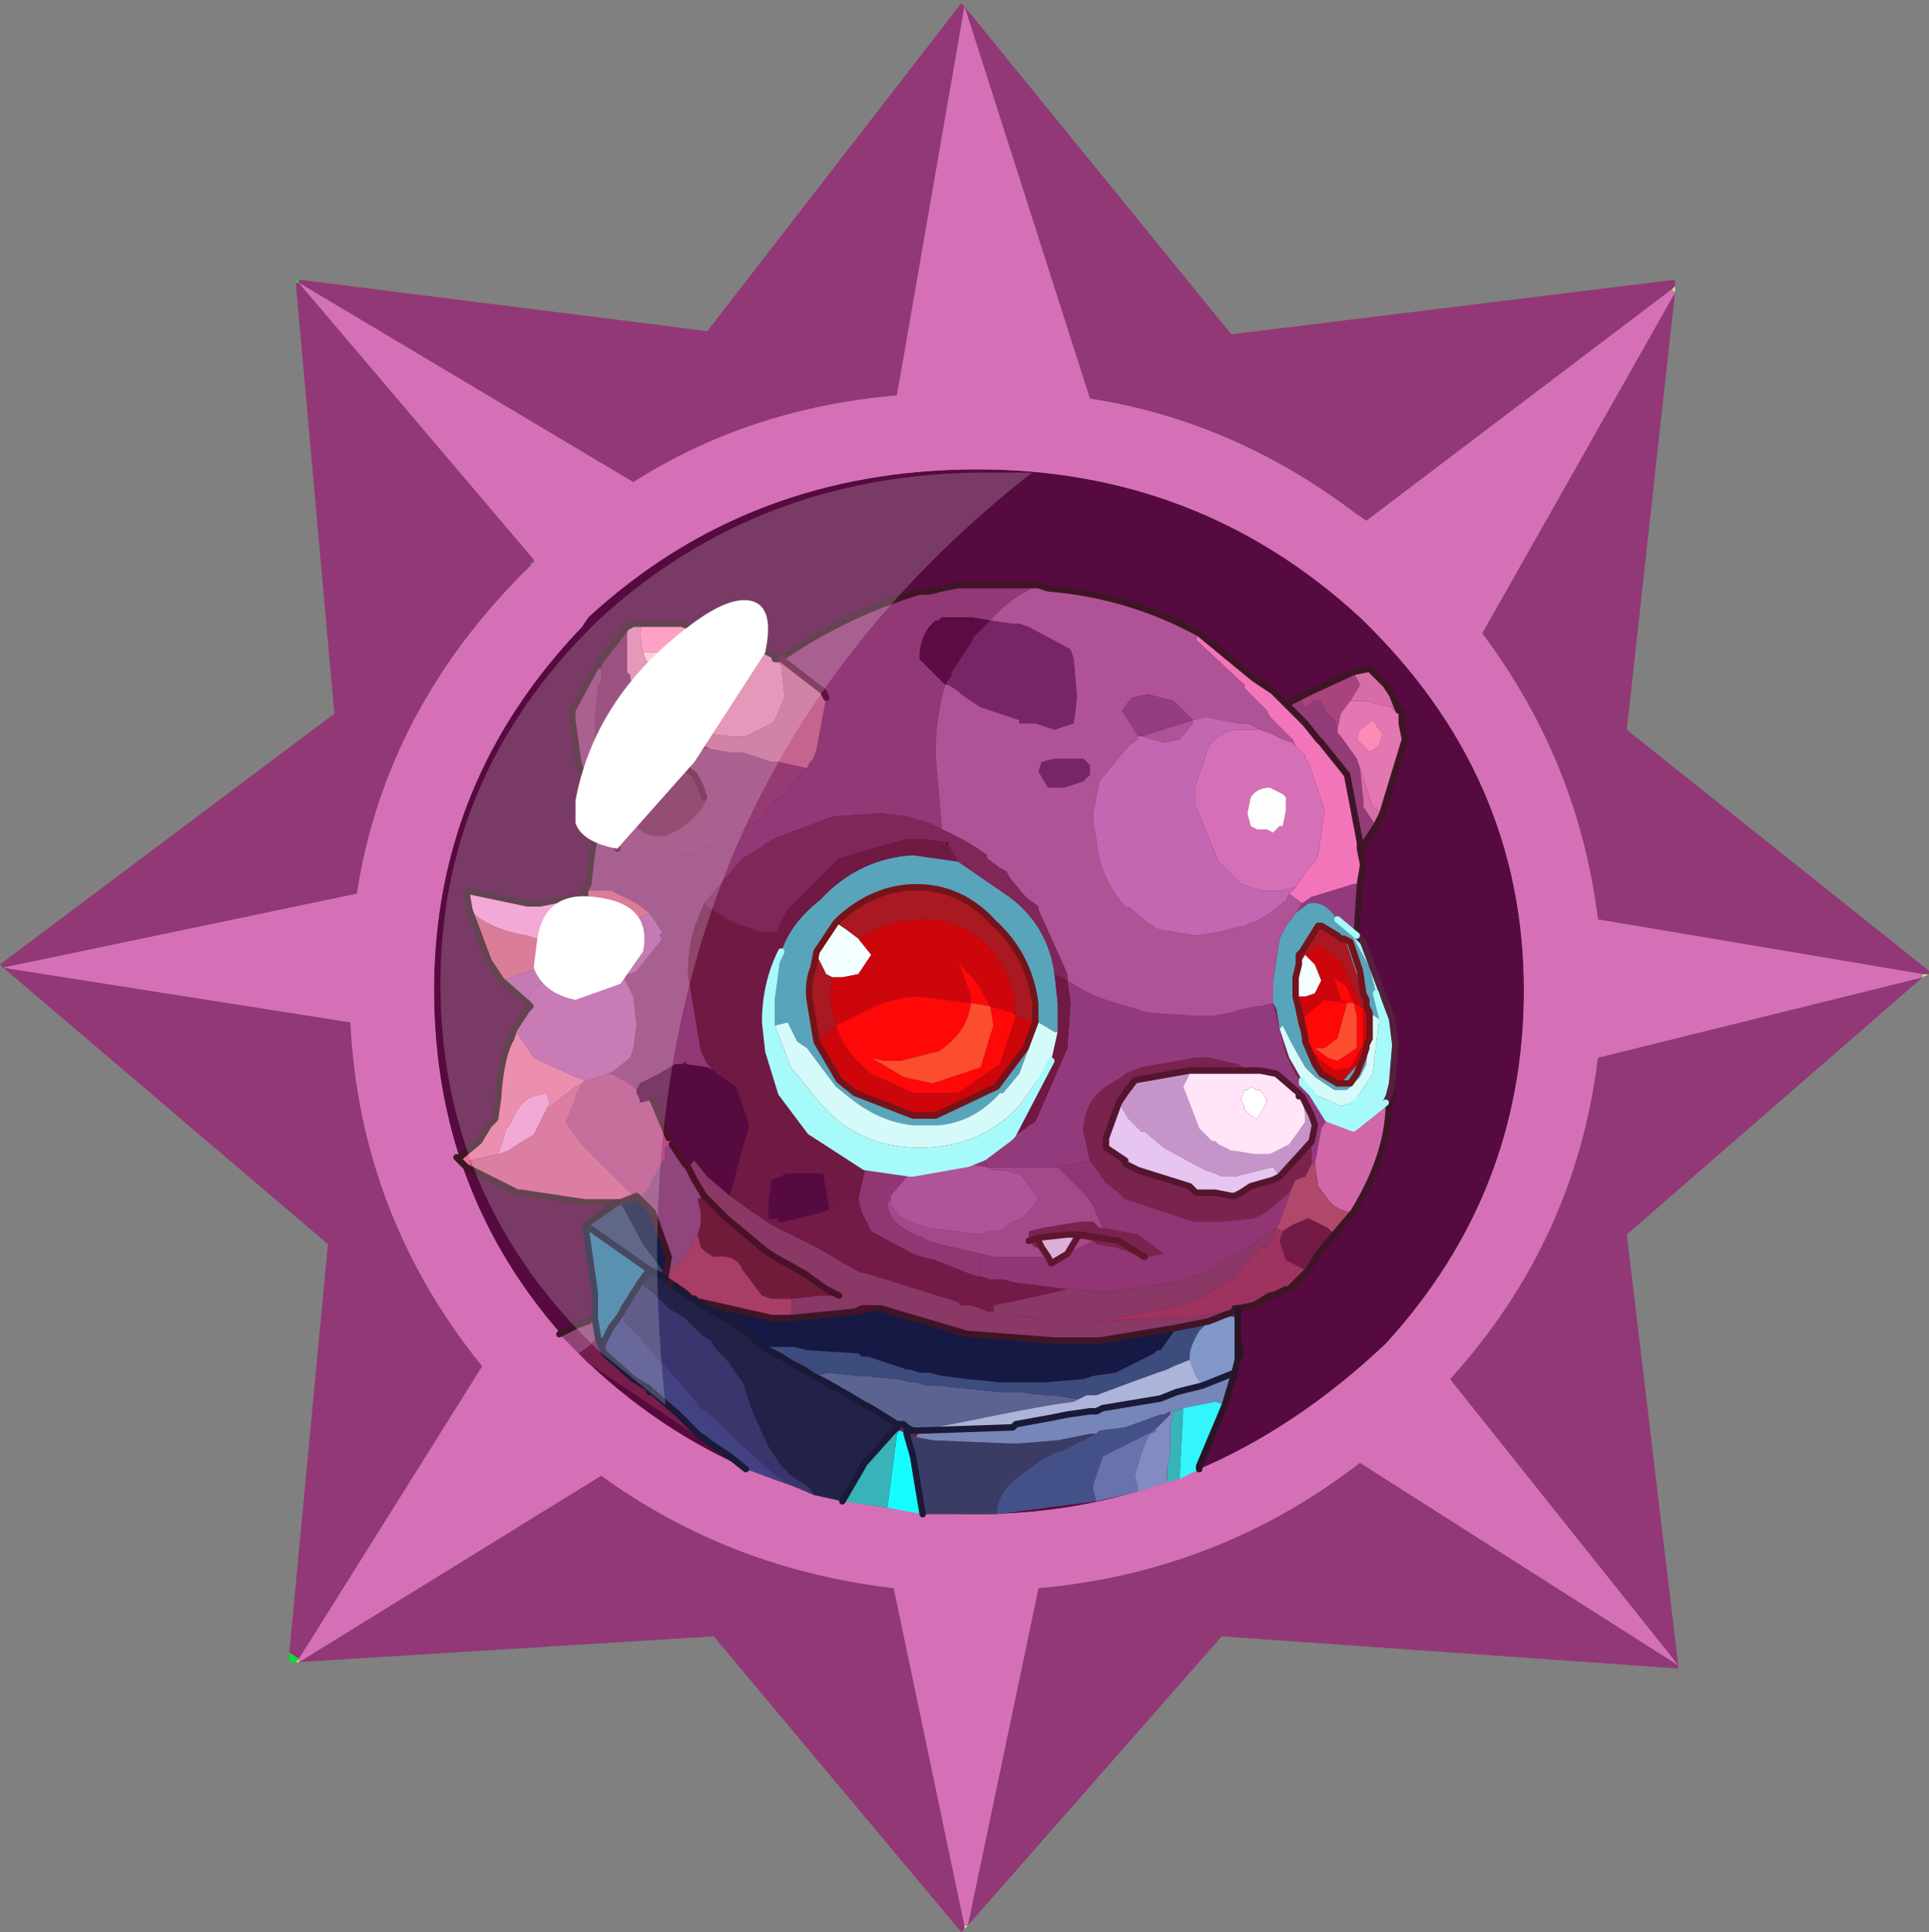 <?xml version="1.0" encoding="UTF-8" standalone="no"?>
<svg xmlns:ffdec="https://www.free-decompiler.com/flash" xmlns:xlink="http://www.w3.org/1999/xlink" ffdec:objectType="frame" height="30.05px" width="30.0px" xmlns="http://www.w3.org/2000/svg">
  <rect width="100%" height="100%" fill="#808080" stroke="none"/>
  <g transform="matrix(1.0, 0.0, 0.0, 1.0, 0.0, 0.0)">
    <use ffdec:characterId="1" height="30.0" transform="matrix(1.0, 0.0, 0.0, 1.0, 0.0, 0.0)" width="30.0" xlink:href="#shape0"/>
    <use ffdec:characterId="3" height="30.0" transform="matrix(1.0, 0.0, 0.0, 1.0, 0.0, 0.05)" width="30.0" xlink:href="#sprite0"/>
  </g>
  <defs>
    <g id="shape0" transform="matrix(1.0, 0.0, 0.0, 1.0, 0.0, 0.0)">
      <path d="M0.0 0.0 L30.0 0.0 30.0 30.0 0.0 30.0 0.0 0.0" fill="#33cc66" fill-opacity="0.0" fill-rule="evenodd" stroke="none"/>
    </g>
    <g id="sprite0" transform="matrix(1.0, 0.0, 0.0, 1.0, 0.0, 0.0)">
      <use ffdec:characterId="2" height="30.0" transform="matrix(1.0, 0.0, 0.0, 1.0, 0.0, 0.0)" width="30.0" xlink:href="#shape1"/>
    </g>
    <g id="shape1" transform="matrix(1.0, 0.0, 0.0, 1.0, 0.0, 0.0)">
      <path d="M26.05 4.5 L26.0 4.45 26.05 4.4 26.05 4.5 M4.65 25.75 L4.65 25.8 4.6 25.8 4.65 25.75 M15.0 29.9 L15.05 29.9 15.0 29.95 15.0 29.9 M29.9 15.15 L29.9 15.1 30.0 15.1 29.9 15.15" fill="#c5fa74" fill-rule="evenodd" stroke="none"/>
      <path d="M4.6 25.8 L4.5 25.8 4.5 25.65 4.65 25.75 4.6 25.8 M4.6 4.35 L4.6 4.3 4.65 4.3 4.65 4.35 4.6 4.35" fill="#0bdd30" fill-rule="evenodd" stroke="none"/>
      <path d="M26.0 4.45 L21.25 8.05 21.1 7.95 Q19.2 6.5 16.95 6.15 L15.0 0.05 13.95 6.1 Q11.65 6.3 9.85 7.45 L4.65 4.35 8.3 8.65 8.3 8.7 8.25 8.7 8.25 8.75 Q6.0 10.95 5.55 13.85 L0.05 15.0 5.45 15.85 Q5.6 18.85 7.5 21.2 L4.65 25.75 4.5 25.65 5.1 19.3 0.05 15.0 0.0 14.95 5.2 11.05 4.6 4.35 4.65 4.35 4.65 4.3 11.0 5.1 14.95 0.0 15.0 0.05 19.15 5.15 26.05 4.3 26.05 4.4 26.0 4.45 M4.65 25.8 L9.35 22.9 Q11.35 24.35 13.9 24.65 L15.0 29.9 15.0 29.95 14.95 30.0 11.1 25.4 4.65 25.8 M15.05 29.9 L16.15 24.65 Q18.95 24.4 21.15 22.7 L26.1 25.85 22.55 21.4 Q24.5 19.25 24.85 16.4 L29.9 15.15 25.3 19.15 26.1 25.85 26.1 25.9 19.0 25.4 15.05 29.9 M29.9 15.1 L24.85 14.25 Q24.55 11.8 23.05 9.8 L26.05 4.5 25.3 11.3 30.0 15.05 30.0 15.1 29.9 15.1" fill="#923876" fill-rule="evenodd" stroke="none"/>
      <path d="M23.7 15.35 Q23.7 18.5 21.55 20.85 18.75 23.5 15.2 23.5 11.65 23.5 9.15 21.15 L9.0 21.0 Q6.75 18.65 6.75 15.35 6.75 12.1 9.05 9.7 L9.15 9.55 Q11.65 7.25 15.2 7.25 18.65 7.25 21.15 9.55 23.7 12.0 23.7 15.35" fill="#570a40" fill-rule="evenodd" stroke="none"/>
      <path d="M26.0 4.45 L26.05 4.5 23.05 9.8 Q24.55 11.8 24.85 14.25 L29.9 15.1 29.9 15.15 24.85 16.4 Q24.5 19.25 22.55 21.4 L26.1 25.85 21.15 22.7 Q18.95 24.4 16.15 24.65 L15.05 29.9 15.0 29.9 13.9 24.65 Q11.35 24.35 9.35 22.9 L4.65 25.8 4.65 25.75 7.5 21.2 Q5.6 18.85 5.45 15.85 L0.05 15.0 5.55 13.85 Q6.0 10.95 8.25 8.75 L8.3 8.7 8.3 8.65 4.65 4.35 9.85 7.45 Q11.65 6.3 13.95 6.1 L15.0 0.05 16.95 6.15 Q19.2 6.5 21.1 7.95 L21.25 8.05 26.0 4.45 M23.7 15.35 Q23.7 12.0 21.15 9.55 18.65 7.25 15.2 7.25 11.65 7.25 9.15 9.55 L9.05 9.7 Q6.75 12.1 6.75 15.35 6.75 18.65 9.0 21.0 L9.15 21.15 Q11.65 23.5 15.2 23.5 18.75 23.5 21.55 20.85 23.7 18.5 23.7 15.35" fill="#d570b6" fill-rule="evenodd" stroke="none"/>
      <path d="M19.55 16.9 L19.6 16.9 19.7 17.05 19.7 17.1 19.55 17.35 19.45 17.3 19.35 17.2 19.35 17.15 19.3 17.05 19.35 16.9 19.4 16.9 19.45 16.85 19.55 16.9" fill="#ffffff" fill-rule="evenodd" stroke="none"/>
      <path d="M21.05 10.4 L21.3 10.35 21.5 10.55 21.55 10.6 21.65 10.75 21.75 11.0 21.65 11.0 21.65 10.95 21.4 10.9 21.25 10.85 21.0 10.85 21.15 10.6 21.05 10.4 M21.5 12.6 L21.4 12.8 21.2 12.5 21.2 12.4 21.15 11.9 21.25 12.2 21.35 12.5 21.5 12.6" fill="#d66da8" fill-rule="evenodd" stroke="none"/>
      <path d="M21.05 10.4 L21.15 10.6 21.0 10.85 20.85 11.05 20.8 11.3 20.75 11.15 20.6 11.0 20.55 10.85 20.45 10.85 20.3 10.95 20.2 10.8 20.3 10.75 20.4 10.7 21.05 10.4" fill="#a8437d" fill-rule="evenodd" stroke="none"/>
      <path d="M21.0 10.85 L21.25 10.85 21.4 10.9 21.65 10.95 21.65 11.0 21.75 11.0 21.8 11.0 21.8 11.2 21.85 11.45 21.5 12.6 21.35 12.5 21.25 12.2 21.15 11.9 21.1 11.75 20.85 11.4 20.8 11.35 20.8 11.3 20.85 11.05 21.0 10.85 M21.5 11.35 L21.45 11.3 21.35 11.15 21.15 11.3 21.1 11.45 21.3 11.65 21.45 11.55 21.5 11.35" fill="#e377b1" fill-rule="evenodd" stroke="none"/>
      <path d="M10.0 9.65 L10.5 9.65 10.6 9.65 10.75 9.7 10.85 9.7 11.3 9.8 11.35 10.35 11.2 10.8 10.95 10.9 10.8 10.9 10.55 10.9 10.4 10.9 10.3 10.75 10.4 10.75 10.5 10.75 10.5 10.7 10.55 10.65 10.65 10.45 10.65 10.35 10.6 10.3 10.55 10.25 10.55 10.2 10.5 10.15 10.25 10.1 10.2 10.1 10.0 10.1 9.95 9.8 10.0 9.65 M21.5 11.35 L21.45 11.55 21.3 11.65 21.1 11.45 21.15 11.3 21.35 11.15 21.45 11.3 21.5 11.35" fill="#fc8bb6" fill-rule="evenodd" stroke="none"/>
      <path d="M21.4 12.8 L21.2 13.1 21.15 13.15 21.15 13.05 20.95 12.0 20.55 11.5 20.5 11.45 20.3 11.2 20.0 10.9 20.2 10.8 20.3 10.95 20.45 10.85 20.55 10.85 20.6 11.0 20.75 11.15 20.8 11.3 20.8 11.35 20.85 11.4 21.1 11.75 21.15 11.9 21.2 12.4 21.2 12.5 21.4 12.8" fill="#923d78" fill-rule="evenodd" stroke="none"/>
      <path d="M21.15 13.15 L21.2 13.4 21.15 13.7 21.05 13.7 20.4 13.9 20.25 14.0 20.05 13.85 20.15 13.75 20.35 13.45 20.45 13.35 20.5 13.25 20.6 12.55 20.35 11.8 20.3 11.75 20.3 11.7 20.25 11.65 20.2 11.6 20.15 11.55 20.1 11.45 20.05 11.4 19.75 11.1 19.7 11.0 19.55 10.85 19.35 10.65 19.35 10.6 18.6 9.9 18.65 9.8 19.5 10.5 19.8 10.7 20.0 10.9 20.3 11.2 20.5 11.45 20.55 11.5 20.95 12.0 21.15 13.05 21.15 13.15" fill="#f275ba" fill-rule="evenodd" stroke="none"/>
      <path d="M20.15 11.55 L20.2 11.6 20.25 11.65 20.3 11.7 20.3 11.75 20.35 11.8 20.6 12.55 20.5 13.25 20.45 13.35 20.35 13.45 20.15 13.75 19.95 13.8 19.8 13.8 19.6 13.8 19.3 13.7 19.05 13.45 18.95 13.35 18.6 12.5 18.6 12.15 18.8 11.55 Q18.95 11.35 19.2 11.3 L19.35 11.3 19.4 11.3 19.6 11.3 19.75 11.35 19.95 11.45 20.1 11.5 20.15 11.55 M19.95 12.3 L19.75 12.2 Q19.55 12.2 19.45 12.35 L19.4 12.6 19.45 12.8 19.55 12.85 19.7 12.85 19.8 12.9 19.85 12.85 19.9 12.8 19.95 12.8 20.0 12.55 20.0 12.35 19.95 12.3" fill="#d570b6" fill-rule="evenodd" stroke="none"/>
      <path d="M21.15 13.7 L21.1 14.5 20.8 14.25 Q20.6 13.95 20.35 14.0 L20.15 14.15 20.25 14.0 20.4 13.9 21.05 13.7 21.15 13.7 M20.4 16.95 L20.65 17.35 20.55 17.5 20.45 18.05 20.4 18.05 20.4 17.85 20.4 17.7 20.45 17.45 20.4 17.3 20.25 17.0 20.2 17.0 20.2 16.95 19.85 16.65 19.6 16.6 19.45 16.6 19.4 16.6 19.25 16.5 19.0 16.45 18.8 16.4 18.6 16.4 17.75 16.55 17.5 16.65 17.45 16.7 17.2 16.85 Q16.85 17.1 16.85 17.55 L16.95 18.0 16.45 18.1 16.4 18.1 15.9 18.1 15.8 18.1 15.6 18.1 15.55 18.1 15.45 18.1 15.35 18.1 15.3 17.95 15.7 17.65 15.8 17.6 15.95 17.5 16.0 17.45 16.1 17.4 16.6 16.25 16.65 15.55 16.6 15.2 16.85 15.35 17.05 15.45 17.35 15.55 17.7 15.65 17.85 15.7 18.6 15.75 18.85 15.75 19.15 15.7 19.3 15.65 19.55 15.6 19.6 15.6 19.8 15.55 20.0 16.35 20.15 16.65 20.25 16.8 20.4 16.95" fill="#933a7c" fill-rule="evenodd" stroke="none"/>
      <path d="M20.9 14.55 L20.95 14.6 20.95 14.65 21.2 15.4 21.25 15.5 21.25 15.6 21.3 15.7 21.2 15.65 20.85 14.9 20.5 14.65 20.3 14.8 20.2 14.95 20.2 14.8 20.25 14.75 20.5 14.35 20.55 14.35 20.8 14.5 20.85 14.55 20.9 14.55 M13.0 14.3 L13.05 14.25 Q13.6 13.75 14.25 13.75 14.95 13.75 15.45 14.3 16.0 14.8 16.1 15.55 L16.1 15.85 15.95 15.8 15.8 15.75 Q15.8 15.1 15.3 14.6 14.9 14.25 14.4 14.25 13.8 14.25 13.35 14.55 L13.15 14.4 13.0 14.3 M12.7 16.15 L12.6 15.55 Q12.55 15.25 12.65 15.0 L12.7 14.75 12.7 14.8 12.85 15.1 12.95 15.15 12.9 15.45 13.0 15.9 12.7 16.15" fill="#aa1822" fill-rule="evenodd" stroke="none"/>
      <path d="M21.2 15.4 L20.95 14.65 20.95 14.6 20.9 14.55 20.85 14.55 20.8 14.5 20.55 14.35 20.5 14.35 20.25 14.75 20.2 14.8 20.2 14.95 20.15 15.15 20.15 15.35 20.1 15.35 20.1 15.4 20.15 15.55 20.15 15.65 20.2 15.9 20.3 16.15 20.45 16.5 20.55 16.65 20.8 16.8 20.85 16.8 21.0 16.8 21.1 16.65 21.2 16.4 21.1 16.65 21.0 16.8 20.85 16.8 21.2 16.4 21.25 16.25 21.25 16.2 21.3 16.1 21.3 15.7 21.25 15.6 21.25 15.5 21.2 15.4 21.15 15.05 21.05 14.75 21.0 14.6 20.9 14.55 21.0 14.6 21.05 14.75 21.15 15.05 21.2 15.4 M20.15 14.15 L20.35 14.0 Q20.6 13.95 20.8 14.25 L20.95 14.35 21.3 15.0 21.4 15.4 21.4 15.45 21.45 15.8 21.3 15.7 21.25 16.5 21.15 16.7 20.95 16.9 20.85 16.9 20.75 16.9 20.45 16.7 20.4 16.65 20.3 16.55 20.1 16.2 20.0 16.0 19.95 15.9 19.9 15.95 19.85 15.65 19.8 15.55 19.8 15.4 19.8 15.2 19.9 14.55 20.0 14.35 20.15 14.15 M16.4 15.1 L16.45 15.55 16.45 16.0 16.4 16.0 16.15 15.85 15.85 16.65 15.6 16.95 15.55 16.95 Q15.15 17.4 14.6 17.45 L14.55 17.45 14.45 17.45 14.2 17.45 Q13.7 17.4 13.25 17.05 L13.0 16.85 12.55 16.25 12.4 16.15 12.25 15.85 12.05 15.9 12.05 15.5 12.15 14.75 Q12.3 14.3 12.75 13.95 13.35 13.3 14.2 13.25 L14.9 13.35 15.7 13.9 Q16.3 14.35 16.4 15.1 M16.1 15.85 L16.1 15.55 Q16.0 14.8 15.45 14.3 14.95 13.75 14.25 13.75 13.6 13.75 13.05 14.25 L13.0 14.3 12.7 14.75 12.65 15.0 Q12.55 15.25 12.6 15.55 L12.7 16.15 13.05 16.75 13.3 16.95 14.2 17.3 14.55 17.3 15.5 16.85 15.95 16.25 16.1 15.85" fill="#58a4bb" fill-rule="evenodd" stroke="none"/>
      <path d="M21.1 14.5 L21.2 14.6 21.65 15.8 21.7 16.2 21.65 16.8 21.6 17.0 21.55 17.1 21.05 17.5 20.65 17.35 20.4 16.95 20.25 16.8 20.25 16.75 20.4 16.95 20.85 17.15 21.05 17.1 21.1 17.1 21.4 16.75 21.5 16.1 21.5 16.0 21.5 15.8 21.4 15.4 21.5 15.8 21.5 16.0 21.5 16.1 21.4 16.75 21.1 17.1 21.05 17.1 21.35 16.65 21.45 15.8 21.4 15.45 21.4 15.4 21.3 15.0 20.95 14.35 20.8 14.25 21.1 14.5 M15.7 17.65 L15.3 17.95 15.05 18.05 14.2 18.2 14.15 18.2 13.45 18.1 12.6 17.55 12.15 16.95 11.95 16.3 11.9 15.85 Q11.9 15.25 12.15 14.75 L12.05 15.5 12.05 15.9 12.3 16.55 12.75 17.1 Q13.35 17.8 14.3 17.8 15.25 17.8 15.85 17.15 L16.35 16.45 15.75 17.6 15.7 17.65" fill="#a6fbfa" fill-rule="evenodd" stroke="none"/>
      <path d="M20.2 14.95 L20.3 14.8 20.45 14.95 20.55 15.2 20.45 15.4 20.3 15.45 20.15 15.45 20.15 15.35 20.15 15.15 20.2 14.95 M12.7 14.75 L13.0 14.3 13.15 14.4 13.35 14.55 13.55 14.8 13.35 15.1 13.1 15.15 12.95 15.15 12.85 15.1 12.7 14.8 12.7 14.75" fill="#f4ffff" fill-rule="evenodd" stroke="none"/>
      <path d="M20.3 14.8 L20.5 14.65 20.85 14.9 21.2 15.65 21.3 15.7 21.3 16.1 21.25 16.2 21.25 16.25 21.2 16.4 20.85 16.8 20.8 16.8 20.55 16.65 20.45 16.5 20.3 16.15 20.5 16.4 20.75 16.6 21.0 16.55 21.2 16.2 21.2 15.65 21.15 15.6 21.05 15.55 20.95 15.3 20.75 15.15 20.85 15.5 20.95 15.55 20.6 15.5 20.3 15.75 20.25 15.85 20.2 15.9 20.15 15.65 20.15 15.55 20.1 15.4 20.1 15.35 20.15 15.35 20.15 15.45 20.3 15.45 20.45 15.4 20.55 15.2 20.45 14.95 20.3 14.8 M20.15 15.45 L20.2 15.65 20.25 15.85 20.2 15.65 20.15 15.45 M16.1 15.85 L15.95 16.25 15.5 16.85 14.55 17.3 14.2 17.3 13.3 16.95 13.05 16.75 12.7 16.15 13.0 15.9 12.9 15.45 12.95 15.15 13.1 15.15 13.35 15.1 13.55 14.8 13.35 14.55 Q13.8 14.25 14.4 14.25 14.9 14.25 15.3 14.6 15.8 15.1 15.8 15.75 L15.95 15.8 16.1 15.85 M15.4 15.6 L15.2 15.25 14.9 14.9 15.1 15.45 15.1 15.55 14.3 15.45 Q13.85 15.45 13.3 15.75 L13.0 15.9 Q13.15 16.35 13.55 16.65 L14.2 16.95 14.8 16.95 14.9 16.95 15.55 16.5 15.8 15.75 15.75 15.7 15.4 15.6" fill="#cd060b" fill-rule="evenodd" stroke="none"/>
      <path d="M20.3 16.15 L20.2 15.9 20.25 15.85 20.3 16.1 20.3 16.15 20.3 16.1 20.25 15.85 20.3 15.75 20.6 15.5 20.95 15.55 20.85 15.5 20.75 15.15 20.95 15.3 21.05 15.55 20.95 15.55 20.8 16.1 20.6 16.25 20.55 16.25 20.45 16.25 20.65 16.4 20.8 16.45 21.1 16.25 21.1 15.75 21.05 15.55 21.15 15.6 21.2 15.65 21.2 16.2 21.0 16.55 20.75 16.6 20.5 16.4 20.3 16.15 M15.4 15.6 L15.1 15.55 Q15.05 16.0 14.6 16.3 L14.0 16.45 13.75 16.45 13.55 16.4 14.05 16.7 14.5 16.8 15.25 16.55 15.45 15.9 15.4 15.6 15.75 15.7 15.8 15.75 15.55 16.5 14.9 16.95 14.8 16.95 14.2 16.95 13.55 16.65 Q13.15 16.35 13.0 15.9 L13.3 15.75 Q13.85 15.45 14.3 15.45 L15.1 15.55 15.1 15.45 14.9 14.9 15.2 15.25 15.4 15.6" fill="#fe0908" fill-rule="evenodd" stroke="none"/>
      <path d="M21.65 16.8 L21.65 17.0 21.6 17.1 21.55 17.1 21.6 17.0 21.65 16.8 M19.8 15.55 L19.85 15.65 19.9 15.95 20.05 16.4 20.25 16.75 20.25 16.8 20.15 16.65 20.0 16.35 19.8 15.55 M16.95 18.0 L16.85 17.55 Q16.85 17.1 17.2 16.85 L17.45 16.7 17.5 16.65 17.75 16.55 18.6 16.4 18.8 16.4 19.0 16.45 19.25 16.5 19.4 16.6 19.1 16.6 18.5 16.6 17.65 16.75 17.5 16.95 17.4 17.1 17.2 17.65 17.2 17.8 17.5 18.0 17.5 18.05 17.7 18.15 18.5 18.4 18.6 18.5 18.7 18.5 18.85 18.5 18.9 18.5 19.15 18.55 19.2 18.55 19.3 18.5 19.45 18.4 19.8 18.3 19.9 18.25 20.4 17.7 20.4 17.85 20.4 18.05 20.35 18.15 20.3 18.25 20.15 18.3 20.1 18.4 20.05 18.5 19.7 18.8 19.5 18.9 19.0 18.95 18.75 18.95 18.7 18.95 18.55 18.95 17.5 18.6 17.4 18.5 17.2 18.35 17.1 18.2 16.95 18.0 M16.2 19.35 L16.1 19.35 16.0 19.25 16.0 19.2 16.0 19.1 16.2 19.05 16.8 18.95 17.0 18.95 17.1 19.05 17.15 19.05 17.7 19.15 18.1 19.45 17.85 19.5 17.8 19.5 17.35 19.35 17.05 19.3 17.0 19.25 16.75 19.2 16.8 19.15 16.6 19.15 16.15 19.2 16.15 19.25 16.2 19.35 M16.15 19.2 L16.0 19.25 16.15 19.2 M17.8 19.5 L17.4 19.25 16.8 19.15 17.4 19.25 17.8 19.5" fill="#7a234e" fill-rule="evenodd" stroke="none"/>
      <path d="M19.9 15.95 L19.95 15.9 20.0 16.0 20.1 16.2 20.3 16.55 20.4 16.65 20.45 16.7 20.75 16.9 20.85 16.9 20.95 16.9 21.15 16.7 21.25 16.5 21.3 15.7 21.45 15.8 21.35 16.65 21.05 17.1 20.85 17.15 20.4 16.95 20.25 16.75 20.05 16.4 19.9 15.95 M16.45 16.0 L16.35 16.45 15.85 17.15 Q15.25 17.8 14.3 17.8 13.35 17.8 12.75 17.1 L12.3 16.55 12.05 15.9 12.25 15.85 12.4 16.15 12.55 16.25 13.0 16.85 13.25 17.05 Q13.7 17.4 14.2 17.45 L14.45 17.45 14.55 17.45 14.6 17.45 Q15.15 17.4 15.55 16.95 L15.6 16.95 15.85 16.65 16.15 15.85 16.4 16.0 16.45 16.0" fill="#d4fbfa" fill-rule="evenodd" stroke="none"/>
      <path d="M20.95 15.55 L21.05 15.55 21.1 15.75 21.1 16.25 20.8 16.45 20.65 16.4 20.45 16.25 20.55 16.25 20.6 16.25 20.8 16.1 20.95 15.55 M15.4 15.6 L15.45 15.9 15.25 16.55 14.5 16.8 14.05 16.7 13.55 16.4 13.75 16.45 14.0 16.45 14.6 16.3 Q15.05 16.0 15.1 15.55 L15.4 15.6" fill="#fc4d2e" fill-rule="evenodd" stroke="none"/>
      <path d="M21.6 17.1 Q21.6 17.9 21.05 18.8 20.8 18.8 20.65 18.6 L20.5 18.4 20.45 18.05 20.55 17.5 20.65 17.35 21.05 17.5 21.55 17.1 21.6 17.1" fill="#d167a9" fill-rule="evenodd" stroke="none"/>
      <path d="M20.25 17.0 L20.4 17.3 20.45 17.45 20.4 17.7 19.9 18.25 19.8 18.1 19.6 18.15 19.2 18.25 19.0 18.25 18.9 18.2 18.75 18.15 18.65 18.1 18.1 17.8 17.8 17.55 17.75 17.55 17.55 17.35 17.4 17.1 17.5 16.95 17.65 16.75 18.5 16.6 18.5 16.65 18.4 16.85 18.65 17.5 18.85 17.7 18.9 17.7 18.95 17.75 19.05 17.8 19.15 17.85 19.2 17.85 19.5 17.9 19.75 17.9 20.05 17.75 20.3 17.4 20.3 17.3 20.25 17.0" fill="#c595c9" fill-rule="evenodd" stroke="none"/>
      <path d="M19.4 16.6 L19.45 16.6 19.6 16.6 19.85 16.65 20.2 16.95 20.2 17.0 20.25 17.0 20.3 17.3 20.3 17.4 20.05 17.75 19.75 17.9 19.5 17.9 19.2 17.85 19.15 17.85 19.05 17.8 18.95 17.75 18.9 17.7 18.85 17.7 18.65 17.5 18.4 16.85 18.5 16.65 18.5 16.6 19.1 16.6 19.4 16.6 M19.55 16.9 L19.45 16.85 19.4 16.9 19.35 16.9 19.3 17.05 19.35 17.15 19.35 17.2 19.45 17.3 19.55 17.35 19.7 17.1 19.7 17.05 19.6 16.9 19.55 16.9" fill="#ffe5f7" fill-rule="evenodd" stroke="none"/>
      <path d="M21.05 18.8 L20.75 19.15 20.65 19.05 20.35 18.9 20.1 19.0 19.95 19.1 19.85 19.05 19.9 18.95 20.1 18.4 20.15 18.3 20.3 18.25 20.35 18.15 20.4 18.05 20.45 18.05 20.5 18.4 20.65 18.6 Q20.8 18.8 21.05 18.8" fill="#b04869" fill-rule="evenodd" stroke="none"/>
      <path d="M20.75 19.15 L20.5 19.45 20.35 19.7 20.3 19.7 20.0 19.55 19.9 19.25 19.95 19.1 20.1 19.0 20.35 18.9 20.65 19.05 20.75 19.15 M16.6 20.0 L15.95 20.15 15.45 20.25 15.45 20.35 15.35 20.35 15.25 20.3 15.1 20.25 14.95 20.25 14.9 20.2 13.45 19.75 13.4 19.75 13.3 19.7 12.7 19.35 12.1 19.05 12.0 19.0 11.7 18.8 11.95 18.9 12.1 18.9 12.1 18.95 12.2 18.95 12.8 18.8 12.9 18.75 13.1 18.55 13.35 18.6 13.4 18.8 13.55 19.1 14.2 19.45 14.35 19.5 14.55 19.55 15.05 19.75 15.2 19.8 15.25 19.8 15.4 19.85 15.6 19.85 15.8 19.9 16.6 20.0" fill="#731a46" fill-rule="evenodd" stroke="none"/>
      <path d="M20.35 19.7 L20.25 19.8 20.05 20.0 20.0 20.0 19.75 20.05 19.8 20.1 19.75 20.1 19.5 20.25 19.25 20.3 19.2 20.3 19.2 20.35 19.1 20.35 19.05 20.35 18.5 20.45 18.1 20.45 17.05 20.5 18.35 20.25 18.6 20.15 18.65 20.15 19.15 19.85 19.6 19.35 19.7 19.35 19.85 19.05 19.95 19.1 19.9 19.25 20.0 19.55 20.3 19.7 20.35 19.7 M15.75 20.4 L15.8 20.4 16.4 20.5 15.75 20.4" fill="#9e335f" fill-rule="evenodd" stroke="none"/>
      <path d="M9.1 13.8 L9.15 13.7 9.2 13.25 9.3 12.65 9.35 12.7 9.35 12.75 9.6 13.15 9.6 13.35 10.6 13.25 10.9 13.2 10.9 13.15 11.5 12.9 11.85 12.65 11.9 12.6 12.05 12.4 12.15 12.35 12.55 11.9 12.6 11.8 12.65 11.75 12.7 11.6 12.85 10.8 12.8 10.7 12.15 10.2 12.1 10.2 12.2 10.15 Q13.15 9.5 14.3 9.15 L14.45 9.15 14.65 9.1 14.9 9.05 14.95 9.05 16.15 9.05 Q15.7 9.25 15.4 9.6 L15.1 9.55 15.0 9.55 14.8 9.55 14.65 9.55 14.6 9.6 14.55 9.6 14.45 9.7 Q14.3 9.9 14.3 10.2 L14.7 10.6 Q14.55 11.1 14.55 11.7 L14.65 12.85 14.45 12.75 14.1 12.65 13.7 12.6 12.95 12.65 12.15 12.95 Q12.0 13.0 11.8 13.15 L11.55 13.3 10.95 14.0 10.85 14.25 Q10.7 14.6 10.7 15.1 L10.9 16.3 11.0 16.5 11.1 16.6 11.0 16.55 10.65 16.5 10.7 16.45 10.6 16.5 10.5 16.5 10.25 16.65 9.95 16.8 9.9 16.9 9.85 16.85 9.7 16.75 9.5 16.65 9.45 16.65 9.55 16.6 9.8 16.4 9.85 16.25 9.9 15.9 9.85 15.45 9.7 15.15 9.75 15.1 9.8 15.1 9.9 15.05 10.3 14.55 10.25 14.5 10.3 14.45 10.1 14.15 9.9 14.0 9.5 13.8 9.1 13.8" fill="#923876" fill-rule="evenodd" stroke="none"/>
      <path d="M9.75 9.7 L9.85 9.65 9.95 9.65 10.0 9.65 9.95 9.8 10.0 10.1 10.3 10.75 10.4 10.9 10.55 10.9 10.8 10.9 10.95 10.9 11.2 10.8 11.35 10.35 11.3 9.8 11.7 9.95 11.8 9.95 11.85 10.05 12.05 10.15 12.05 10.2 12.1 10.2 12.1 10.25 12.15 10.3 12.2 10.8 12.05 11.15 12.0 11.2 11.7 11.35 11.6 11.4 11.35 11.4 10.95 11.35 10.85 11.3 10.8 11.3 10.7 11.15 10.4 10.9 10.1 10.85 10.0 10.85 9.9 10.7 9.85 10.6 9.8 10.5 9.8 10.45 9.75 10.4 9.75 10.3 9.75 10.2 9.75 10.1 9.75 9.7" fill="#df7ea9" fill-rule="evenodd" stroke="none"/>
      <path d="M10.1 10.85 L10.4 10.9 10.7 11.15 10.8 11.3 10.85 11.3 10.95 11.35 11.35 11.4 11.6 11.4 11.7 11.35 12.0 11.2 12.05 11.15 12.2 10.8 12.15 10.3 12.1 10.25 12.1 10.2 12.15 10.2 12.8 10.7 12.85 10.8 12.7 11.6 12.65 11.75 12.6 11.8 12.55 11.9 12.1 11.8 12.0 11.8 11.7 11.7 11.55 11.65 11.35 11.65 11.05 11.6 10.95 11.55 10.75 11.45 10.65 11.45 10.55 11.3 10.45 11.2 10.4 11.15 10.25 11.05 10.1 10.85" fill="#c5648f" fill-rule="evenodd" stroke="none"/>
      <path d="M10.0 10.1 L10.2 10.1 10.25 10.1 10.5 10.15 10.55 10.2 10.55 10.25 10.6 10.3 10.65 10.35 10.65 10.45 10.55 10.65 10.5 10.7 10.5 10.75 10.4 10.75 10.3 10.75 10.0 10.1" fill="#ffc4cb" fill-rule="evenodd" stroke="none"/>
      <path d="M9.4 10.15 L9.75 9.7 9.75 10.1 9.75 10.2 9.75 10.3 9.75 10.4 9.8 10.45 9.8 10.5 9.85 10.6 9.9 10.7 10.0 10.85 10.1 10.85 10.25 11.05 10.4 11.15 10.45 11.2 10.55 11.3 10.65 11.45 10.75 11.45 10.95 11.55 11.05 11.6 10.95 11.6 10.65 11.7 10.55 11.7 10.6 11.85 10.55 11.85 10.4 11.75 10.35 11.75 9.95 11.7 9.6 11.75 9.45 11.85 9.45 11.8 9.35 11.6 9.3 11.55 9.25 11.45 9.25 11.15 9.3 10.6 9.35 10.55 9.35 10.35 9.4 10.15" fill="#822762" fill-rule="evenodd" stroke="none"/>
      <path d="M9.3 12.65 L9.25 12.55 9.25 12.5 9.1 12.15 9.05 11.95 9.0 11.85 8.9 11.15 8.9 11.0 9.25 10.35 9.35 10.35 9.35 10.55 9.3 10.6 9.25 11.15 9.25 11.45 9.3 11.55 9.35 11.6 9.45 11.8 9.45 11.85 9.45 11.9 9.55 12.25 9.6 12.35 Q9.8 12.85 10.15 12.95 L10.2 12.95 10.3 12.95 10.35 12.95 10.55 12.85 10.7 12.75 10.9 12.55 11.0 12.35 10.95 12.35 10.9 12.2 10.8 12.0 10.6 11.85 10.55 11.7 10.65 11.7 10.95 11.6 11.05 11.6 11.35 11.65 11.55 11.65 11.7 11.7 12.0 11.8 12.1 11.8 12.55 11.9 12.15 12.35 12.05 12.4 11.9 12.6 11.85 12.65 11.5 12.9 10.9 13.15 10.9 13.2 10.6 13.25 9.6 13.35 9.6 13.15 9.35 12.75 9.35 12.7 9.3 12.65" fill="#953a73" fill-rule="evenodd" stroke="none"/>
      <path d="M10.6 11.85 L10.8 12.0 10.9 12.2 10.95 12.35 11.0 12.35 10.9 12.55 10.7 12.75 10.55 12.85 10.35 12.95 10.3 12.95 10.2 12.95 10.15 12.95 Q9.8 12.85 9.6 12.35 L9.55 12.25 9.45 11.9 9.45 11.85 9.6 11.75 9.95 11.7 10.35 11.75 10.4 11.75 10.55 11.85 10.6 11.85" fill="#7b2250" fill-rule="evenodd" stroke="none"/>
      <path d="M14.7 10.6 L14.3 10.2 Q14.3 9.9 14.45 9.7 L14.55 9.6 14.6 9.6 14.65 9.55 14.8 9.55 15.0 9.55 15.1 9.55 15.4 9.6 15.2 9.8 15.15 9.85 15.1 9.95 15.0 10.1 14.8 10.4 14.8 10.45 14.7 10.6" fill="#5b0c43" fill-rule="evenodd" stroke="none"/>
      <path d="M14.7 10.6 L14.8 10.45 14.8 10.4 15.0 10.1 15.1 9.95 15.15 9.85 15.2 9.8 15.4 9.6 15.75 9.65 15.85 9.65 16.0 9.7 16.65 10.05 16.7 10.2 16.75 10.8 16.7 11.2 16.4 11.3 16.1 11.2 15.85 11.2 15.85 11.15 15.4 11.0 15.25 10.95 14.95 10.75 14.9 10.7 14.75 10.6 14.7 10.6 M16.2 11.8 L16.4 11.75 16.5 11.75 16.55 11.75 16.85 11.75 16.95 11.85 16.95 11.95 16.95 12.0 16.85 12.1 16.55 12.2 16.45 12.2 16.3 12.2 16.15 11.95 16.2 11.8" fill="#772565" fill-rule="evenodd" stroke="none"/>
      <path d="M16.15 9.05 L16.3 9.1 Q17.55 9.2 18.65 9.8 L18.6 9.9 19.35 10.6 19.35 10.65 19.55 10.85 19.7 11.0 19.75 11.1 20.05 11.4 20.1 11.45 20.15 11.55 20.1 11.5 19.95 11.45 19.75 11.35 19.6 11.3 19.4 11.2 19.25 11.2 18.75 11.1 18.55 11.15 18.55 11.2 18.35 11.45 18.1 11.5 17.75 11.4 18.55 11.15 18.25 10.85 17.85 10.75 17.6 10.8 17.45 11.0 17.7 11.4 17.7 11.45 17.55 11.55 17.1 12.1 17.0 12.6 17.0 12.75 17.05 13.0 Q17.1 13.6 17.5 14.05 L17.55 14.05 17.85 14.3 18.0 14.4 18.6 14.5 18.95 14.45 19.3 14.35 19.35 14.35 19.45 14.3 19.5 14.3 19.75 14.15 20.0 13.95 20.05 13.85 20.25 14.0 20.15 14.15 20.0 14.35 19.9 14.55 19.8 15.2 19.8 15.4 19.8 15.55 19.6 15.6 19.55 15.6 19.3 15.65 19.15 15.7 18.85 15.75 18.6 15.75 17.85 15.7 17.7 15.65 17.35 15.55 17.05 15.45 16.85 15.35 16.6 15.2 16.6 15.1 16.15 14.1 16.15 14.05 15.95 13.9 15.7 13.6 15.65 13.5 15.55 13.45 15.35 13.3 15.35 13.25 Q15.0 13.0 14.65 12.85 L14.55 11.7 Q14.55 11.1 14.7 10.6 L14.75 10.6 14.9 10.7 14.95 10.75 15.25 10.95 15.4 11.0 15.85 11.15 15.85 11.2 16.1 11.2 16.4 11.3 16.7 11.2 16.75 10.8 16.7 10.2 16.65 10.05 16.0 9.7 15.85 9.65 15.75 9.65 15.4 9.6 Q15.7 9.25 16.15 9.05 M16.2 11.8 L16.15 11.95 16.3 12.2 16.45 12.2 16.55 12.2 16.85 12.1 16.95 12.0 16.95 11.95 16.95 11.85 16.85 11.75 16.55 11.75 16.5 11.75 16.4 11.75 16.2 11.8" fill="#af5396" fill-rule="evenodd" stroke="none"/>
      <path d="M17.7 11.4 L17.45 11.0 17.6 10.8 17.85 10.75 18.25 10.85 18.55 11.15 17.75 11.4 17.7 11.4" fill="#933d7e" fill-rule="evenodd" stroke="none"/>
      <path d="M19.6 11.3 L19.4 11.3 19.35 11.3 19.2 11.3 Q18.95 11.35 18.8 11.55 L18.6 12.15 18.6 12.5 18.95 13.35 19.05 13.45 19.3 13.7 19.6 13.8 19.8 13.8 19.95 13.8 20.15 13.75 20.05 13.85 20.0 13.95 19.75 14.15 19.5 14.3 19.45 14.3 19.35 14.35 19.3 14.35 18.95 14.45 18.6 14.5 18.0 14.4 17.85 14.3 17.55 14.05 17.5 14.05 Q17.1 13.6 17.05 13.0 L17.0 12.75 17.0 12.6 17.1 12.1 17.55 11.55 17.7 11.45 17.7 11.4 17.75 11.4 18.1 11.5 18.35 11.45 18.55 11.2 18.55 11.15 18.75 11.1 19.25 11.2 19.4 11.2 19.6 11.3" fill="#c367b2" fill-rule="evenodd" stroke="none"/>
      <path d="M19.95 12.3 L20.0 12.35 20.0 12.55 19.95 12.8 19.9 12.8 19.85 12.85 19.8 12.9 19.7 12.85 19.55 12.85 19.45 12.8 19.4 12.6 19.45 12.35 Q19.55 12.2 19.75 12.2 L19.95 12.3" fill="#fefeff" fill-rule="evenodd" stroke="none"/>
      <path d="M7.8 15.2 L7.6 14.9 7.3 14.1 Q7.6 14.4 8.2 14.5 L8.35 14.55 8.4 14.55 8.5 14.65 8.55 14.75 8.5 14.95 8.25 15.05 7.8 15.2 M8.65 13.95 L9.1 13.9 9.1 13.8 9.5 13.8 9.9 14.0 10.1 14.15 9.7 14.35 9.55 14.4 9.15 14.55 8.9 14.55 8.55 14.55 8.45 14.55 8.55 14.45 8.7 14.35 8.7 14.2 8.65 13.95" fill="#d15d80" fill-rule="evenodd" stroke="none"/>
      <path d="M7.3 14.1 L7.25 13.8 8.2 14.0 8.25 14.0 8.4 14.0 8.65 13.95 8.7 14.2 8.7 14.35 8.55 14.45 8.45 14.55 8.4 14.55 8.35 14.55 8.2 14.5 Q7.6 14.4 7.3 14.1 M7.75 17.9 L7.85 17.6 7.85 17.55 7.95 17.4 Q8.1 17.05 8.3 17.0 L8.5 16.95 8.55 17.1 8.5 17.2 8.3 17.6 8.05 17.75 7.9 17.85 7.75 17.9" fill="#ef94ca" fill-rule="evenodd" stroke="none"/>
      <path d="M8.2 15.55 L7.8 15.2 8.25 15.05 8.5 14.95 8.55 14.75 8.5 14.65 8.4 14.55 8.45 14.55 8.55 14.55 8.9 14.55 9.15 14.55 9.55 14.4 9.7 14.35 10.1 14.15 10.3 14.45 10.25 14.5 10.3 14.55 9.9 15.05 9.8 15.1 9.65 15.0 9.6 15.0 9.25 14.9 9.2 14.9 8.65 15.05 8.6 15.1 8.4 15.25 8.25 15.4 8.2 15.55" fill="#b55aa0" fill-rule="evenodd" stroke="none"/>
      <path d="M8.0 15.95 L8.2 15.65 8.25 15.6 8.2 15.55 8.25 15.4 8.4 15.25 8.6 15.1 8.65 15.05 9.2 14.9 9.25 14.9 9.6 15.0 9.65 15.0 9.8 15.1 9.75 15.1 9.7 15.15 9.85 15.45 9.9 15.9 9.85 16.25 9.8 16.4 9.55 16.6 9.45 16.65 9.3 16.7 9.15 16.75 9.1 16.75 8.95 16.7 8.4 16.45 8.3 16.4 8.0 15.95" fill="#ba5aa1" fill-rule="evenodd" stroke="none"/>
      <path d="M7.35 18.15 L7.25 18.1 7.2 18.05 7.1 17.95 7.15 17.95 7.45 17.7 7.6 17.45 7.7 17.35 7.75 17.0 7.75 16.95 Q7.8 16.35 7.95 16.1 L8.0 15.95 8.3 16.4 8.4 16.45 8.95 16.7 9.1 16.75 9.05 16.8 8.95 16.85 8.5 17.2 8.55 17.1 8.5 16.95 8.3 17.0 Q8.1 17.05 7.95 17.4 L7.85 17.55 7.85 17.6 7.75 17.9 7.3 18.0 7.35 18.15" fill="#e7739a" fill-rule="evenodd" stroke="none"/>
      <path d="M9.6 18.65 L9.4 18.65 9.2 18.65 9.1 18.65 8.1 18.5 8.05 18.5 7.35 18.15 7.3 18.0 7.75 17.9 7.9 17.85 8.05 17.75 8.3 17.6 8.5 17.2 8.95 16.85 9.05 16.8 8.95 17.0 8.95 17.05 8.8 17.4 9.05 17.75 9.25 17.95 9.35 18.05 9.8 18.5 9.9 18.55 9.65 18.65 9.6 18.65" fill="#d25e8b" fill-rule="evenodd" stroke="none"/>
      <path d="M9.45 16.65 L9.5 16.65 9.7 16.75 9.85 16.85 9.9 16.9 9.9 16.95 9.95 17.05 9.95 17.1 10.15 17.05 10.4 17.65 10.45 17.75 10.35 17.8 10.35 17.95 10.15 18.3 10.1 18.4 9.95 18.6 9.9 18.55 9.8 18.5 9.35 18.05 9.25 17.95 9.05 17.75 8.8 17.4 8.95 17.05 8.95 17.0 9.05 16.8 9.1 16.75 9.15 16.75 9.3 16.7 9.45 16.65" fill="#b84b85" fill-rule="evenodd" stroke="none"/>
      <path d="M9.9 16.9 L9.95 16.8 10.25 16.65 10.5 16.5 10.6 16.5 10.65 16.5 11.0 16.55 11.1 16.6 11.15 16.65 11.45 16.85 11.65 17.45 11.6 17.65 11.55 17.8 11.35 18.55 11.0 18.25 10.8 18.0 10.7 18.1 10.65 18.05 10.45 17.75 10.4 17.65 10.15 17.05 9.95 17.1 9.95 17.05 9.9 16.95 9.9 16.9 M11.95 18.9 L11.95 18.65 12.0 18.3 12.15 18.25 12.2 18.2 12.6 18.2 12.8 18.2 12.9 18.75 12.8 18.8 12.2 18.95 12.1 18.95 12.1 18.9 11.95 18.9" fill="#570a40" fill-rule="evenodd" stroke="none"/>
      <path d="M9.1 19.0 L9.6 18.65 9.65 18.65 10.0 19.3 10.3 19.7 10.3 19.8 10.1 19.7 9.1 19.0" fill="#394269" fill-rule="evenodd" stroke="none"/>
      <path d="M9.9 18.55 L9.95 18.6 10.15 18.8 10.4 19.5 10.35 19.8 10.35 19.85 10.3 19.8 10.3 19.7 10.0 19.3 9.65 18.65 9.9 18.55 M12.3 20.45 L13.3 20.35 13.4 20.3 13.5 20.3 13.7 20.3 15.05 20.7 15.1 20.7 16.4 20.8 17.1 20.8 18.3 20.6 18.05 20.95 18.0 20.95 17.95 21.0 17.35 21.3 17.0 21.35 16.85 21.4 16.25 21.45 15.85 21.45 15.55 21.45 15.05 21.4 14.65 21.35 14.45 21.3 14.3 21.3 14.15 21.25 14.1 21.25 13.5 21.05 13.4 21.05 13.35 21.0 12.55 20.95 12.35 20.9 12.15 20.9 11.85 20.9 11.65 20.7 11.35 20.5 11.0 20.3 10.85 20.2 10.9 20.2 12.0 20.45 12.3 20.45 M10.75 20.15 L10.55 20.0 10.5 19.95 10.65 20.05 10.75 20.15" fill="#161944" fill-rule="evenodd" stroke="none"/>
      <path d="M13.1 23.3 L12.65 23.2 12.6 23.1 12.3 22.9 12.15 22.75 11.95 22.45 11.7 21.9 11.55 21.45 11.3 21.1 11.15 20.95 11.05 20.8 10.9 20.7 10.65 20.45 10.4 20.3 10.25 20.15 10.2 20.1 9.95 19.9 10.1 19.7 10.3 19.8 10.35 19.85 10.5 19.95 10.55 20.0 10.75 20.15 10.8 20.15 10.85 20.2 11.0 20.3 11.35 20.5 11.65 20.7 11.85 20.9 12.15 21.05 12.3 21.15 12.5 21.25 12.65 21.35 12.85 21.45 13.2 21.65 13.45 21.8 13.55 21.85 13.95 22.1 13.9 22.2 13.45 22.7 13.1 23.3" fill="#222248" fill-rule="evenodd" stroke="none"/>
      <path d="M9.25 20.45 L9.25 20.2 9.25 20.05 9.1 19.0 10.1 19.7 9.95 19.9 9.7 20.3 9.65 20.4 9.5 20.6 9.35 20.9 9.3 20.75 9.25 20.45" fill="#31769d" fill-rule="evenodd" stroke="none"/>
      <path d="M9.0 21.0 L8.7 20.7 9.0 20.55 9.15 20.5 9.2 20.45 9.25 20.45 9.3 20.75 9.15 20.9 9.0 21.0 M9.65 20.4 L9.7 20.45 9.5 20.6 9.65 20.4" fill="#914576" fill-rule="evenodd" stroke="none"/>
      <path d="M11.6 22.8 L9.15 21.15 9.0 21.0 9.15 20.9 9.3 20.75 9.35 20.9 9.4 21.0 9.85 21.4 10.1 21.55 10.1 21.6 10.15 21.6 10.55 21.95 10.85 22.25 11.05 22.4 11.35 22.6 11.6 22.8 M14.0 22.1 L14.05 22.1 14.1 22.15 14.2 22.2 14.1 22.2 14.1 22.25 14.1 22.2 14.2 22.2 14.3 22.2 14.25 22.3 14.1 22.25 14.0 22.2 13.9 22.2 14.0 22.1 13.9 22.2 13.95 22.1 14.0 22.1" fill="#761d4b" fill-rule="evenodd" stroke="none"/>
      <path d="M12.65 23.2 L12.3 23.05 12.2 23.0 12.15 22.95 12.0 22.85 11.9 22.75 11.4 22.3 11.05 21.95 10.9 21.85 10.7 21.6 10.35 21.2 10.2 21.05 9.95 20.75 9.7 20.5 9.7 20.45 9.65 20.4 9.7 20.3 9.95 19.9 10.2 20.1 10.25 20.15 10.4 20.3 10.65 20.45 10.9 20.7 11.05 20.8 11.15 20.95 11.3 21.1 11.55 21.45 11.7 21.9 11.95 22.45 12.15 22.75 12.3 22.9 12.6 23.1 12.65 23.2" fill="#3a356d" fill-rule="evenodd" stroke="none"/>
      <path d="M12.3 23.05 L11.6 22.8 11.35 22.6 11.05 22.4 10.85 22.25 10.55 21.95 10.15 21.6 10.1 21.6 10.1 21.55 9.85 21.4 9.4 21.0 9.35 20.9 9.5 20.6 9.7 20.45 9.7 20.5 9.95 20.75 10.2 21.05 10.35 21.2 10.7 21.6 10.9 21.85 11.05 21.95 11.4 22.3 11.9 22.75 12.0 22.85 12.15 22.95 12.2 23.0 12.3 23.05" fill="#424282" fill-rule="evenodd" stroke="none"/>
      <path d="M9.95 18.6 L10.1 18.4 10.15 18.3 10.35 17.95 10.35 17.8 10.45 17.75 10.65 18.05 10.7 18.1 10.8 18.3 10.95 18.55 10.85 18.6 10.9 18.8 10.9 19.0 10.85 19.15 10.65 19.5 10.35 19.8 10.4 19.5 10.15 18.8 9.95 18.6" fill="#90457d" fill-rule="evenodd" stroke="none"/>
      <path d="M14.65 12.85 Q15.0 13.0 15.35 13.25 L15.35 13.3 15.55 13.45 15.65 13.5 15.7 13.6 15.95 13.9 16.15 14.05 16.15 14.1 16.6 15.1 16.6 15.2 16.4 15.1 Q16.3 14.35 15.7 13.9 L14.9 13.35 14.75 13.1 14.75 13.05 14.7 13.05 14.35 13.0 14.1 13.0 13.05 13.3 12.3 14.05 12.25 14.1 12.1 14.4 12.1 14.45 11.95 14.45 11.85 14.45 11.4 14.3 11.0 14.05 10.95 14.0 11.55 13.3 11.8 13.15 Q12.0 13.0 12.15 12.95 L12.95 12.65 13.7 12.6 14.1 12.65 14.45 12.75 14.65 12.85" fill="#802659" fill-rule="evenodd" stroke="none"/>
      <path d="M16.6 15.2 L16.65 15.55 16.6 16.25 16.1 17.4 16.0 17.45 15.95 17.5 15.8 17.6 15.7 17.65 15.75 17.6 16.35 16.45 16.45 16.0 16.45 15.55 16.4 15.1 16.6 15.2 M11.1 16.6 L11.0 16.5 10.9 16.3 10.7 15.1 Q10.7 14.6 10.85 14.25 L10.95 14.0 11.0 14.05 11.4 14.3 11.85 14.45 11.95 14.45 12.1 14.45 12.1 14.4 12.25 14.1 12.3 14.05 13.05 13.3 14.1 13.0 14.35 13.0 14.7 13.05 14.75 13.1 14.9 13.35 14.2 13.25 Q13.35 13.3 12.75 13.95 12.3 14.3 12.15 14.75 11.9 15.25 11.9 15.85 L11.95 16.3 12.15 16.95 12.6 17.55 13.45 18.1 13.45 18.15 13.35 18.6 13.1 18.55 12.9 18.75 12.8 18.2 12.6 18.2 12.2 18.2 12.15 18.25 12.0 18.3 11.95 18.65 11.95 18.9 11.7 18.8 11.35 18.55 11.55 17.8 11.6 17.65 11.65 17.45 11.45 16.85 11.15 16.65 11.1 16.6" fill="#701943" fill-rule="evenodd" stroke="none"/>
      <path d="M15.35 18.1 L15.45 18.1 15.55 18.1 15.6 18.1 15.8 18.1 15.9 18.1 16.4 18.1 16.45 18.1 16.9 18.55 17.0 18.7 17.15 19.05 17.1 19.05 17.0 18.95 16.8 18.95 16.2 19.05 16.0 19.1 16.0 19.2 16.0 19.25 16.1 19.35 16.2 19.35 16.3 19.5 16.2 19.5 15.95 19.5 15.85 19.5 15.55 19.5 15.45 19.5 15.25 19.45 14.6 19.3 14.45 19.25 14.35 19.2 Q13.8 19.0 13.8 18.65 L13.85 18.6 Q13.85 18.9 14.45 19.05 L15.25 19.15 15.35 19.1 15.5 19.1 15.55 19.1 15.75 18.95 15.9 18.9 16.15 18.6 15.9 18.25 15.85 18.2 15.8 18.2 15.6 18.15 15.55 18.15 15.45 18.15 15.35 18.1 M17.0 19.25 L16.6 19.45 16.75 19.2 17.0 19.25" fill="#a34989" fill-rule="evenodd" stroke="none"/>
      <path d="M15.35 18.1 L15.45 18.15 15.55 18.15 15.6 18.15 15.8 18.2 15.85 18.2 15.9 18.25 16.15 18.6 15.9 18.9 15.75 18.95 15.55 19.1 15.5 19.1 15.35 19.1 15.25 19.15 14.45 19.05 Q13.85 18.9 13.85 18.6 L13.85 18.55 14.1 18.25 14.15 18.2 14.2 18.2 15.05 18.05 15.35 18.1" fill="#af5499" fill-rule="evenodd" stroke="none"/>
      <path d="M15.3 17.95 L15.35 18.1 15.05 18.05 15.3 17.95 M14.15 18.2 L14.1 18.25 13.85 18.55 13.85 18.6 13.8 18.65 Q13.8 19.0 14.35 19.2 L14.45 19.25 14.6 19.3 15.25 19.45 15.25 19.8 15.2 19.8 15.05 19.75 14.55 19.55 14.35 19.5 14.2 19.45 13.55 19.1 13.4 18.8 13.35 18.6 13.45 18.15 13.45 18.1 14.15 18.2" fill="#913673" fill-rule="evenodd" stroke="none"/>
      <path d="M17.4 17.1 L17.55 17.35 17.75 17.55 17.8 17.55 18.1 17.8 18.65 18.1 18.75 18.15 18.9 18.2 19.0 18.25 19.2 18.25 19.6 18.15 19.8 18.1 19.9 18.25 19.8 18.3 19.45 18.4 19.3 18.5 19.2 18.55 19.15 18.55 18.9 18.5 18.85 18.5 18.7 18.5 18.6 18.5 18.5 18.4 17.7 18.15 17.5 18.05 17.5 18.0 17.2 17.8 17.2 17.65 17.4 17.1" fill="#e6c5f0" fill-rule="evenodd" stroke="none"/>
      <path d="M16.45 18.1 L16.95 18.0 17.1 18.2 17.2 18.35 17.4 18.5 17.5 18.6 18.55 18.95 18.7 18.95 18.75 18.95 19.0 18.95 19.5 18.9 19.7 18.8 20.05 18.5 20.1 18.4 19.9 18.95 19.85 19.05 19.8 19.1 19.75 19.1 19.55 19.25 19.5 19.3 19.15 19.5 19.05 19.55 18.75 19.75 18.25 19.9 17.2 20.05 16.7 20.0 16.6 20.0 15.8 19.9 15.6 19.85 15.4 19.85 15.25 19.8 15.25 19.45 15.45 19.5 15.55 19.5 15.85 19.5 15.95 19.5 16.2 19.5 16.3 19.5 16.35 19.6 16.6 19.45 17.0 19.25 17.05 19.3 17.35 19.35 17.8 19.5 17.85 19.5 18.1 19.45 17.7 19.15 17.15 19.05 17.0 18.7 16.9 18.55 16.45 18.1" fill="#913574" fill-rule="evenodd" stroke="none"/>
      <path d="M10.7 18.1 L10.8 18.0 11.0 18.25 11.35 18.55 11.7 18.8 12.0 19.0 12.1 19.05 12.7 19.35 13.3 19.7 13.4 19.75 13.45 19.75 14.9 20.2 14.95 20.25 15.1 20.25 15.25 20.3 15.35 20.35 15.45 20.35 15.45 20.25 15.95 20.15 16.6 20.0 16.7 20.0 17.2 20.05 18.25 19.9 18.75 19.75 19.05 19.55 19.15 19.5 19.5 19.3 19.55 19.25 19.75 19.1 19.8 19.1 19.85 19.05 19.7 19.35 19.6 19.35 19.15 19.85 18.65 20.15 18.6 20.15 18.35 20.25 17.05 20.5 18.1 20.45 18.5 20.45 19.05 20.35 19.05 20.4 18.8 20.5 18.3 20.6 17.1 20.8 16.4 20.8 15.1 20.7 15.05 20.7 13.7 20.3 13.5 20.3 13.4 20.3 13.3 20.35 12.3 20.45 12.3 20.15 12.75 20.1 13.05 20.1 12.85 20.0 12.5 19.75 12.05 19.5 11.9 19.4 11.6 19.15 11.3 18.9 10.95 18.55 10.8 18.3 10.7 18.1 M13.5 20.3 L13.3 20.35 13.5 20.3 M15.75 20.4 L16.4 20.5 15.8 20.4 15.75 20.4" fill="#8a3866" fill-rule="evenodd" stroke="none"/>
      <path d="M10.95 18.55 L11.3 18.9 11.6 19.15 11.9 19.4 12.05 19.5 12.5 19.75 12.85 20.0 13.05 20.1 12.75 20.1 12.3 20.15 12.0 20.15 11.85 20.1 11.55 19.7 Q11.45 19.45 11.1 19.5 L10.95 19.4 10.9 19.35 10.85 19.15 10.9 19.0 10.9 18.8 10.85 18.6 10.95 18.55" fill="#701b3a" fill-rule="evenodd" stroke="none"/>
      <path d="M13.95 22.1 L13.55 21.85 13.45 21.8 13.2 21.65 12.85 21.45 12.65 21.35 12.9 21.3 13.35 21.35 13.45 21.35 13.95 21.4 14.2 21.45 14.25 21.45 14.4 21.5 14.6 21.5 15.05 21.55 15.55 21.6 15.6 21.6 15.8 21.6 15.85 21.6 16.25 21.65 16.4 21.65 16.7 21.7 16.8 21.7 16.7 21.75 16.35 21.8 15.8 21.9 14.3 22.2 14.2 22.2 14.1 22.15 14.05 22.1 14.0 22.1 13.95 22.1" fill="#5b6391" fill-rule="evenodd" stroke="none"/>
      <path d="M19.25 20.3 L19.25 20.45 19.05 20.4 19.05 20.35 19.1 20.35 19.2 20.35 19.2 20.3 19.25 20.3 M18.3 20.6 L18.8 20.5 18.65 20.65 Q18.5 20.9 18.5 21.05 L18.5 21.1 18.25 21.2 18.15 21.25 18.0 21.3 17.45 21.5 17.05 21.65 17.0 21.65 16.9 21.65 16.8 21.7 16.7 21.7 16.4 21.65 16.25 21.65 15.85 21.6 15.8 21.6 15.6 21.6 15.55 21.6 15.05 21.55 14.6 21.5 14.4 21.5 14.25 21.45 14.2 21.45 13.95 21.4 13.45 21.35 13.35 21.35 12.9 21.3 12.65 21.35 12.5 21.25 12.3 21.15 12.15 21.05 11.85 20.9 12.15 20.9 12.35 20.9 12.55 20.95 13.35 21.0 13.4 21.05 13.5 21.05 14.1 21.25 14.15 21.25 14.3 21.3 14.45 21.3 14.65 21.35 15.05 21.4 15.55 21.45 15.85 21.45 16.25 21.45 16.85 21.4 17.0 21.35 17.35 21.3 17.95 21.0 18.0 20.95 18.05 20.95 18.3 20.6 M19.05 20.4 L19.2 20.35 19.05 20.4" fill="#3c4c7d" fill-rule="evenodd" stroke="none"/>
      <path d="M12.3 20.15 L12.3 20.45 12.0 20.45 10.9 20.2 10.85 20.2 10.8 20.15 10.75 20.15 10.65 20.05 10.5 19.95 10.35 19.85 10.35 19.8 10.65 19.5 10.85 19.15 10.9 19.35 10.95 19.4 11.1 19.5 Q11.45 19.45 11.55 19.7 L11.85 20.1 12.0 20.15 12.3 20.15" fill="#a83e66" fill-rule="evenodd" stroke="none"/>
      <path d="M14.35 23.5 L13.8 23.4 13.95 22.25 14.0 22.2 14.1 22.25 14.2 22.6 14.35 23.5" fill="#16fdff" fill-rule="evenodd" stroke="none"/>
      <path d="M18.35 22.95 L18.15 23.0 18.15 22.8 18.2 22.5 18.2 22.1 18.25 21.9 18.4 21.85 18.4 21.9 18.35 22.85 18.35 22.95 M13.8 23.4 L13.1 23.3 13.45 22.7 13.9 22.2 14.0 22.2 13.95 22.25 13.8 23.4" fill="#38b3b8" fill-rule="evenodd" stroke="none"/>
      <path d="M15.5 23.5 L15.2 23.5 14.35 23.5 14.2 22.6 14.1 22.25 14.25 22.3 14.5 22.35 15.7 22.4 15.8 22.4 15.85 22.4 16.45 22.35 16.95 22.25 17.05 22.25 16.95 22.3 16.55 22.5 16.4 22.55 16.2 22.65 15.8 22.95 Q15.5 23.2 15.5 23.5" fill="#3a3c65" fill-rule="evenodd" stroke="none"/>
      <path d="M19.2 21.3 L19.05 21.8 18.9 21.75 18.4 21.85 18.25 21.9 18.2 21.9 18.1 21.95 18.05 21.95 17.5 22.15 17.1 22.2 17.05 22.25 16.95 22.25 16.45 22.35 15.85 22.4 15.8 22.4 15.7 22.4 14.5 22.35 14.25 22.3 14.3 22.2 15.75 22.15 15.8 22.1 16.35 22.0 16.6 21.95 16.95 21.9 17.05 21.9 17.15 21.85 18.05 21.7 18.3 21.6 18.5 21.55 18.7 21.5 19.2 21.3" fill="#7686b9" fill-rule="evenodd" stroke="none"/>
      <path d="M17.05 23.3 L15.5 23.5 Q15.5 23.2 15.8 22.95 L16.2 22.65 16.4 22.55 16.55 22.5 16.95 22.3 17.05 22.25 17.1 22.2 17.5 22.15 18.05 21.95 18.1 21.95 18.2 21.9 18.2 21.95 18.05 22.1 17.95 22.2 17.15 22.6 17.0 23.05 17.0 23.1 17.05 23.3" fill="#445188" fill-rule="evenodd" stroke="none"/>
      <path d="M19.25 20.45 L19.25 20.75 19.25 21.1 19.2 21.3 18.7 21.5 18.6 21.35 18.5 21.1 18.5 21.05 Q18.5 20.9 18.65 20.65 L18.8 20.5 19.05 20.4 19.25 20.45" fill="#8197c9" fill-rule="evenodd" stroke="none"/>
      <path d="M14.3 22.2 L15.8 21.9 16.35 21.8 16.7 21.75 16.8 21.7 16.9 21.65 17.0 21.65 17.05 21.65 17.45 21.5 18.0 21.3 18.15 21.25 18.25 21.2 18.5 21.1 18.6 21.35 18.7 21.5 18.5 21.55 18.3 21.6 18.05 21.7 17.15 21.85 17.05 21.9 16.95 21.9 16.6 21.95 16.35 22.0 15.8 22.1 15.75 22.15 14.3 22.2" fill="#acb4d9" fill-rule="evenodd" stroke="none"/>
      <path d="M16.3 19.5 L16.2 19.35 16.15 19.25 16.15 19.2 16.6 19.15 16.8 19.15 16.75 19.2 16.6 19.45 16.35 19.6 16.3 19.5" fill="#dbb1d7" fill-rule="evenodd" stroke="none"/>
      <path d="M17.7 23.15 L17.05 23.3 17.0 23.1 17.0 23.05 17.15 22.6 17.95 22.2 18.0 22.2 17.9 22.25 17.85 22.3 17.75 22.55 17.65 22.9 17.7 23.1 17.7 23.15" fill="#6872ad" fill-rule="evenodd" stroke="none"/>
      <path d="M18.15 23.0 L17.7 23.15 17.7 23.1 17.65 22.9 17.75 22.55 17.85 22.3 17.9 22.25 18.0 22.2 17.95 22.2 18.05 22.1 18.2 21.95 18.2 21.9 18.25 21.9 18.2 22.1 18.2 22.5 18.15 22.8 18.15 23.0" fill="#828cc1" fill-rule="evenodd" stroke="none"/>
      <path d="M19.05 21.8 L18.65 22.75 18.65 22.8 18.35 22.95 18.35 22.85 18.4 21.9 18.4 21.85 18.9 21.75 19.05 21.8" fill="#33f6fc" fill-rule="evenodd" stroke="none"/>
      <path d="M21.75 11.0 L21.65 10.75 21.55 10.6 21.5 10.55 21.3 10.35 21.05 10.4 20.4 10.7 20.3 10.75 20.2 10.8 20.0 10.9 19.8 10.7 19.5 10.5 18.65 9.8 Q17.55 9.2 16.3 9.1 L16.15 9.05 14.95 9.05 14.9 9.05 14.65 9.1 14.45 9.15 14.3 9.15 Q13.15 9.5 12.2 10.15 L12.1 10.2 12.05 10.2 12.05 10.15 11.85 10.05 11.8 9.95 11.7 9.95 11.3 9.8 10.85 9.7 10.75 9.7 10.6 9.65 10.5 9.65 10.0 9.65 9.95 9.65 9.85 9.65 9.75 9.7 9.4 10.15 9.25 10.35 8.9 11.0 8.9 11.15 9.0 11.85 9.05 11.95 9.1 12.15 9.25 12.5 9.25 12.55 9.3 12.65 9.35 12.7 9.35 12.75 M21.75 11.0 L21.8 11.0 21.8 11.2 21.85 11.45 21.5 12.6 21.4 12.8 21.2 13.1 21.15 13.15 21.2 13.4 21.15 13.7 21.1 14.5 M21.65 16.8 L21.65 17.0 21.6 17.1 Q21.6 17.9 21.05 18.8 L20.75 19.15 20.5 19.45 20.35 19.7 20.25 19.8 20.05 20.0 M20.0 20.0 L19.8 20.1 19.75 20.1 19.5 20.25 19.25 20.3 19.2 20.3 19.2 20.35 19.05 20.4 18.8 20.5 18.3 20.6 17.1 20.8 16.4 20.8 15.1 20.7 15.05 20.7 13.7 20.3 13.5 20.3 13.4 20.3 13.3 20.35 12.3 20.45 12.0 20.45 10.9 20.2 10.85 20.2 10.8 20.15 M8.7 20.7 L9.0 20.55 9.15 20.5 9.2 20.45 9.25 20.45 M9.6 18.65 L9.4 18.65 9.2 18.65 9.1 18.65 8.1 18.5 8.05 18.5 7.35 18.15 7.25 18.1 7.2 18.05 7.1 17.95 7.15 17.95 7.45 17.7 7.6 17.45 7.7 17.35 7.75 17.0 7.75 16.95 Q7.8 16.35 7.95 16.1 L8.0 15.95 8.2 15.65 8.25 15.6 8.2 15.55 7.8 15.2 7.6 14.9 7.3 14.1 7.25 13.8 8.2 14.0 8.25 14.0 8.4 14.0 8.65 13.95 9.1 13.9 9.1 13.8 9.15 13.7 9.2 13.25 9.3 12.65 M21.15 13.15 L21.15 13.05 20.95 12.0 20.55 11.5 20.5 11.45 20.3 11.2 20.0 10.9 M12.15 10.2 L12.1 10.2 M9.9 18.55 L9.95 18.6 10.15 18.8 10.4 19.5 10.35 19.8 10.35 19.85 10.5 19.95 10.65 20.05 10.75 20.15 M9.6 18.65 L9.65 18.65 9.9 18.55" fill="none" stroke="#3f1526" stroke-linecap="round" stroke-linejoin="round" stroke-width="0.1"/>
      <path d="M21.1 14.5 L21.2 14.6 21.65 15.8 21.7 16.2 21.65 16.8 21.6 17.0 21.55 17.1" fill="none" stroke="#54203b" stroke-linecap="round" stroke-linejoin="round" stroke-width="0.1"/>
      <path d="M20.9 14.55 L20.85 14.55 20.8 14.5 20.55 14.35 20.5 14.35 20.25 14.75 20.2 14.8 20.2 14.95 20.15 15.15 20.15 15.35 20.15 15.45 20.2 15.65 20.25 15.85 20.3 16.1 20.3 16.15 20.45 16.5 20.55 16.65 20.8 16.8 20.85 16.8 21.0 16.8 21.1 16.65 21.2 16.4 21.25 16.25 21.25 16.2 21.3 16.1 21.3 15.7 21.25 15.6 21.25 15.5 21.2 15.4 21.15 15.05 21.05 14.75 21.0 14.6 20.9 14.55 M13.0 14.3 L13.05 14.25 Q13.6 13.75 14.25 13.75 14.95 13.75 15.45 14.3 16.0 14.8 16.1 15.55 L16.1 15.85 15.95 16.25 15.5 16.85 14.55 17.3 14.2 17.3 13.3 16.95 13.05 16.75 12.7 16.15 12.6 15.55 Q12.55 15.25 12.65 15.0 L12.7 14.75 13.0 14.3" fill="none" stroke="#75131a" stroke-linecap="round" stroke-linejoin="round" stroke-width="0.1"/>
      <path d="M20.8 14.25 L21.1 14.5 M21.4 15.4 L21.5 15.8 21.5 16.0 21.5 16.1 21.4 16.75 21.1 17.1 21.05 17.1 M20.4 16.95 L20.65 17.35 21.05 17.5 21.55 17.1 M20.25 16.8 L20.4 16.95 M20.25 16.75 L20.25 16.8 M15.7 17.65 L15.3 17.95 15.05 18.05 14.2 18.2 14.15 18.2 13.45 18.1 12.6 17.55 12.15 16.95 11.95 16.3 11.9 15.85 Q11.9 15.25 12.15 14.75 M16.35 16.45 L15.75 17.6 15.7 17.65" fill="none" stroke="#a6fbfa" stroke-linecap="round" stroke-linejoin="round" stroke-width="0.1"/>
      <path d="M19.4 16.6 L19.45 16.6 19.6 16.6 19.85 16.65 20.2 16.95 20.2 17.0 M20.25 17.0 L20.4 17.3 20.45 17.45 20.4 17.7 19.9 18.25 19.8 18.3 19.45 18.4 19.3 18.5 19.2 18.55 19.15 18.55 18.9 18.5 18.85 18.5 18.7 18.5 18.6 18.5 18.5 18.4 17.7 18.15 17.5 18.05 17.5 18.0 17.2 17.8 17.2 17.65 17.4 17.1 17.5 16.95 17.65 16.75 18.5 16.6 19.1 16.6 19.4 16.6" fill="none" stroke="#54152e" stroke-linecap="round" stroke-linejoin="round" stroke-width="0.1"/>
      <path d="M12.85 10.8 L12.8 10.7 12.15 10.2 M10.6 11.85 L10.8 12.0 10.9 12.2 10.95 12.35 M9.45 11.9 L9.45 11.85 9.6 11.75 9.95 11.7 10.35 11.75 10.4 11.75 10.55 11.85 10.6 11.85 M9.35 12.75 L9.6 13.15" fill="none" stroke="#63123b" stroke-linecap="round" stroke-linejoin="round" stroke-width="0.1"/>
      <path d="M9.25 20.45 L9.25 20.2 9.25 20.05 9.1 19.0 10.1 19.7 9.95 19.9 9.7 20.3 9.65 20.4 9.5 20.6 9.35 20.9 9.4 21.0 9.85 21.4 10.1 21.55 10.1 21.6 10.15 21.6 10.55 21.95 10.85 22.25 11.05 22.4 11.35 22.6 11.6 22.8 M9.25 20.45 L9.3 20.75 9.35 20.9 M13.95 22.1 L13.55 21.85 13.45 21.8 13.2 21.65 12.85 21.45 12.65 21.35 12.5 21.25 12.3 21.15 12.15 21.05 11.85 20.9 11.65 20.7 11.35 20.5 11.0 20.3 10.85 20.2 M10.8 20.15 L10.75 20.15 10.55 20.0 10.5 19.95 M10.35 19.85 L10.3 19.8 10.1 19.7 M14.2 22.2 L14.1 22.15 14.05 22.1 14.0 22.1 13.9 22.2 13.45 22.7 13.1 23.3 M14.1 22.25 L14.1 22.2 14.2 22.2 14.3 22.2 15.75 22.15 15.8 22.1 16.35 22.0 16.6 21.95 16.95 21.9 17.05 21.9 17.15 21.85 18.05 21.7 18.3 21.6 18.5 21.55 18.7 21.5 19.2 21.3 M14.0 22.1 L13.95 22.1 M14.1 22.25 L14.2 22.6 14.35 23.5" fill="none" stroke="#1a1a38" stroke-linecap="round" stroke-linejoin="round" stroke-width="0.1"/>
      <path d="M19.25 20.3 L19.25 20.45 19.25 20.75 19.3 21.0 19.25 21.1 19.2 21.3 19.05 21.8 18.65 22.75 18.65 22.8 M9.1 19.0 L9.6 18.65 M19.25 20.75 L19.25 21.1" fill="none" stroke="#2a1526" stroke-linecap="round" stroke-linejoin="round" stroke-width="0.1"/>
      <path d="M10.4 17.65 L10.15 17.05 M10.7 18.1 L10.65 18.05 10.45 17.75 M10.7 18.1 L10.8 18.3 10.95 18.55 11.3 18.9 11.6 19.15 11.9 19.4 12.05 19.5 12.5 19.75 12.85 20.0 13.05 20.1 M13.3 20.35 L13.5 20.3" fill="none" stroke="#4c1029" stroke-linecap="round" stroke-linejoin="round" stroke-width="0.1"/>
      <path d="M16.3 19.5 L16.2 19.35 16.15 19.25 M16.6 19.45 L16.35 19.6 16.3 19.5 M16.75 19.2 L16.8 19.15 16.6 19.15 16.15 19.2 16.0 19.25 M16.75 19.2 L16.6 19.45 M16.8 19.15 L17.4 19.25 17.8 19.5" fill="none" stroke="#60162f" stroke-linecap="round" stroke-linejoin="round" stroke-width="0.1"/>
      <path d="M6.85 15.25 Q6.85 12.05 9.2 9.7 L9.3 9.6 Q11.8 7.3 15.35 7.3 L16.05 7.3 Q9.35 12.55 10.35 21.8 L9.3 20.95 9.15 20.8 Q6.85 18.5 6.85 15.25" fill="#ffffff" fill-opacity="0.2" fill-rule="evenodd" stroke="none"/>
      <path d="M11.7 9.3 Q12.05 9.4 11.9 10.1 L10.8 11.8 9.6 13.15 Q9.05 13.05 8.95 12.75 L8.95 12.4 Q9.25 10.8 10.7 9.7 11.35 9.2 11.7 9.3 M10.0 14.75 L9.65 15.25 8.95 15.5 Q8.45 15.4 8.3 15.0 L8.35 14.6 Q8.45 13.8 9.25 13.9 10.15 14.0 10.0 14.75" fill="#ffffff" fill-rule="evenodd" stroke="none"/>
    </g>
  </defs>
</svg>
